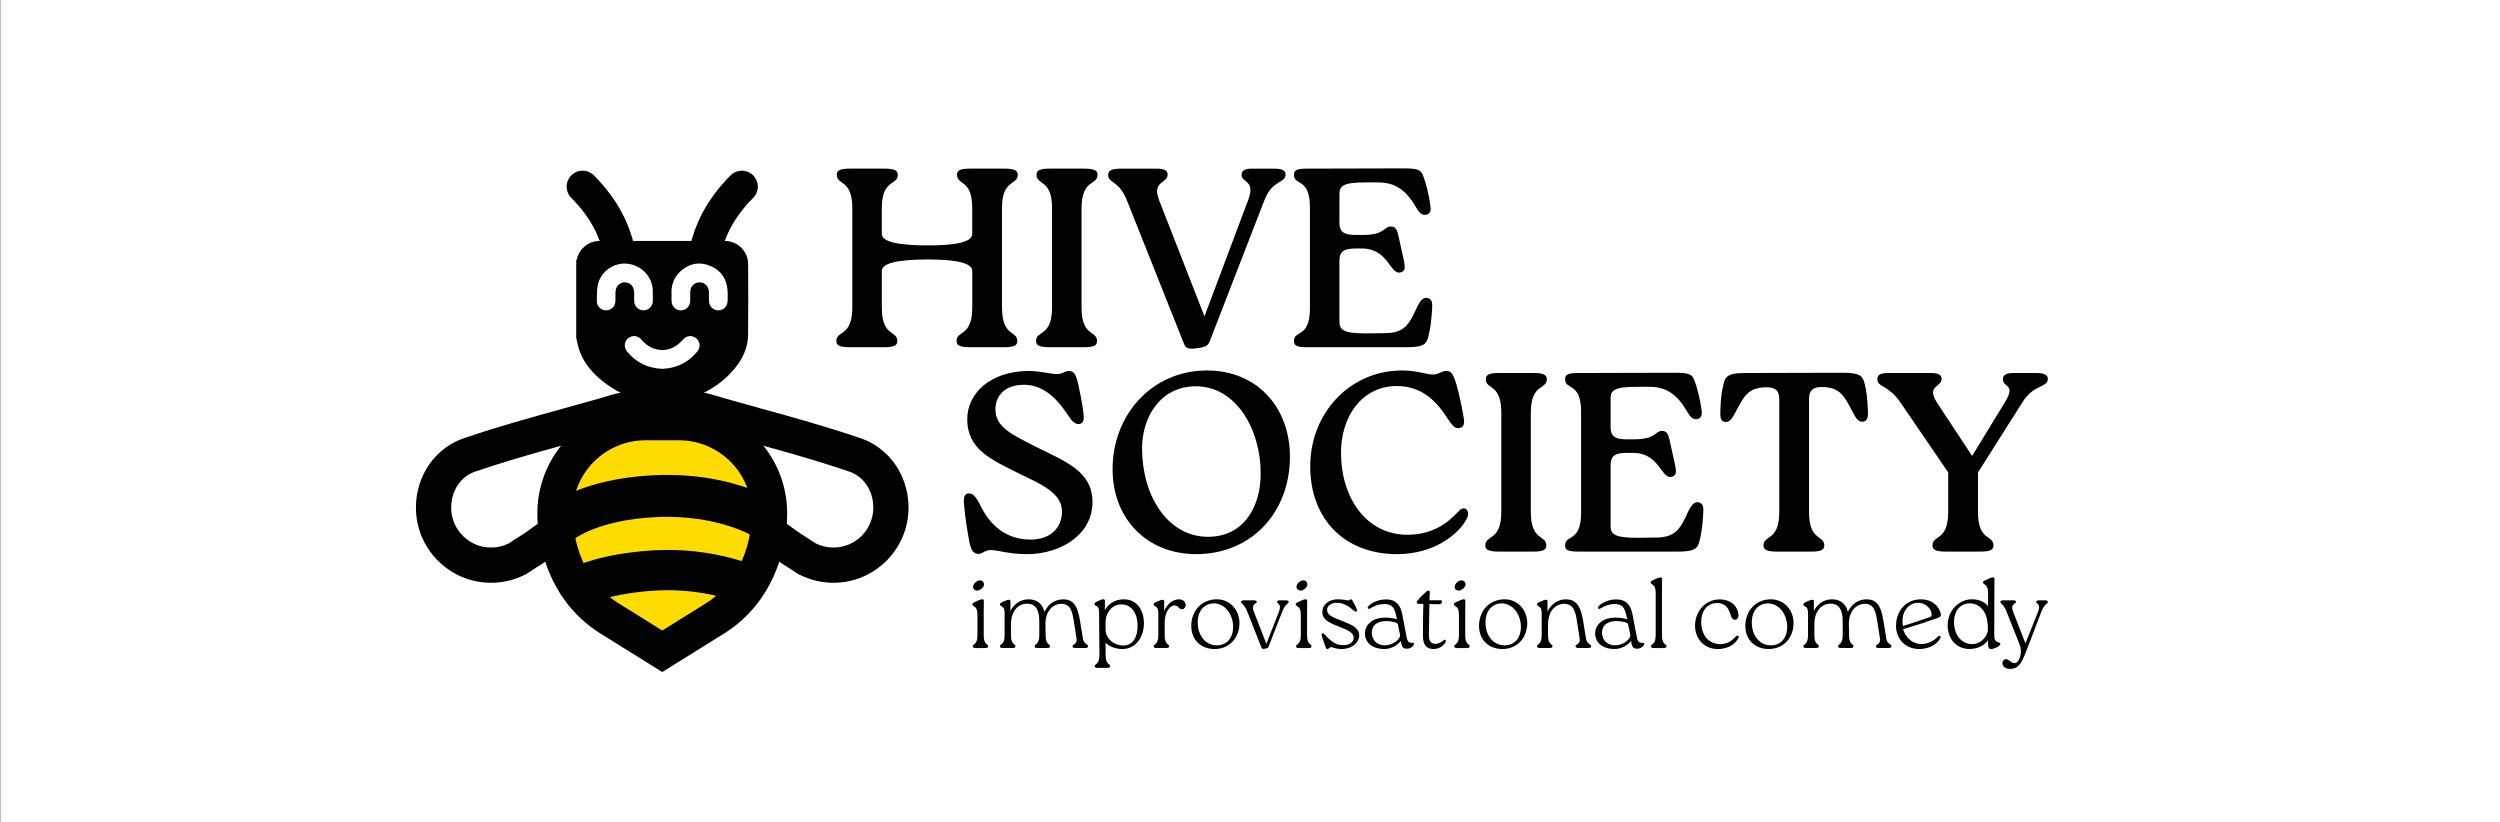 <?xml version="1.0" encoding="UTF-8"?><svg id="Layer_1" xmlns="http://www.w3.org/2000/svg" viewBox="0 0 1490.2 490.06"><rect x="0" y="0" width="1490.2" height="490.06" fill="#808080" stroke="none"/><defs><style>.cls-1{stroke-width:25px;}.cls-1,.cls-2{fill:none;}.cls-1,.cls-2,.cls-3{stroke:#000;stroke-miterlimit:10;}.cls-4,.cls-5,.cls-6{stroke-width:0px;}.cls-2{stroke-linecap:round;stroke-width:19px;}.cls-5,.cls-3{fill:#fff;}.cls-6{fill:#ffdc00;}.cls-3{stroke-width:24px;}</style></defs><rect class="cls-5" x=".29" width="1489.91" height="490.06"/><path class="cls-2" d="M419.54,165.55s-4.48-27.15,22.68-54.31"/><path class="cls-2" d="M369.95,165.55s4.48-27.15-22.68-54.31"/><path class="cls-5" d="M486.23,323.89s-.01.03-.03.06c0-.02.01-.02.03-.06Z"/><path class="cls-4" d="M486.23,323.89s-.01.03-.03.06c0-.02.01-.02.03-.06M467.01,315.43l-.05.11,38.45,16.89.08-.17-38.48-16.83h0Z"/><path class="cls-5" d="M496.79,336.88c-5.35,0-10.49-1.21-15.26-3.59l-.64-.32-.59-.4c-1.51-1.03-3.07-2.01-4.72-3.06-2.4-1.52-4.88-3.08-7.38-4.9-12.31-8.86-23.64-17.5-34.59-26.38-1.97-1.58-4-3.21-6.02-4.85-7.12-5.75-13.85-11.18-20.96-16.21-3.88-2.42-7.99-3.82-11.61-3.96h-.54c-3.62.13-7.73,1.53-11.61,3.96-7.12,5.03-13.85,10.47-20.97,16.22-2.02,1.63-4.04,3.26-6.07,4.88-10.9,8.84-22.22,17.48-34.57,26.36-2.46,1.79-4.94,3.36-7.34,4.87-1.65,1.04-3.21,2.03-4.72,3.06l-.59.4-.64.32c-4.78,2.38-9.91,3.59-15.26,3.59-18.9,0-34.28-15.38-34.28-34.28,0-14.94,9.05-27.7,22.53-31.8,19.5-6.61,37.89-11.69,57.36-17.07,7.44-2.06,15.13-4.18,22.84-6.39,10.84-3.51,22.65-5.8,32.43-6.27h.25s1.82-.01,1.82-.01h.25c9.78.48,21.59,2.76,32.43,6.28,7.71,2.21,15.4,4.33,22.83,6.38,19.47,5.38,37.87,10.46,57.37,17.08,13.49,4.11,22.53,16.86,22.53,31.8,0,18.9-15.38,34.28-34.28,34.28Z"/><path class="cls-4" d="M395.4,251.56c9.14.44,20.2,2.67,29.87,5.82,27.37,7.84,53.09,14.26,80.07,23.42,0,0,0,0,0,0,0,0,0,0,0,0,9.62,2.86,15.23,11.84,15.23,21.8,0,13.13-10.65,23.78-23.78,23.78-3.8,0-7.4-.9-10.58-2.49-3.93-2.68-7.99-4.98-11.84-7.77-11.63-8.37-22.98-16.99-34.15-26.04-9.19-7.34-18.19-14.88-27.76-21.63-5.13-3.26-11.14-5.55-17.27-5.72h-.87c-6.13.17-12.14,2.46-17.27,5.72-9.58,6.75-18.57,14.29-27.76,21.63-11.17,9.06-22.52,17.68-34.15,26.04-3.85,2.8-7.91,5.09-11.84,7.77-3.19,1.59-6.78,2.49-10.58,2.49-13.13,0-23.78-10.65-23.78-23.78,0-9.96,5.61-18.95,15.23-21.8,26.98-9.16,52.69-15.58,80.07-23.42,9.66-3.15,20.73-5.38,29.87-5.82h1.32M505.34,280.79h0M284.15,280.79h0M284.15,280.79s0,0,0,0c0,0,0,0,0,0M505.34,280.79s0,0,0,0t0,0M505.34,280.79h0s0,0,0,0M505.34,280.79h0s0,0,0,0M505.34,280.79h0s0,0,0,0M284.15,280.79h0M284.15,280.79s0,0,0,0c0,0,0,0,0,0M505.34,280.79s0,0,0,0c0,0,0,0,0,0M284.15,280.8s0,0,0,0c0,0,0,0,0,0M284.15,280.8h0M284.15,280.8h0s0,0,0,0M284.15,280.8h0s0,0,0,0M284.15,280.8s0,0,0,0c0,0,0,0,0,0M284.15,280.8h0s0,0,0,0M284.15,280.8h0s0,0,0,0M284.15,280.8s0,0,0,0c0,0,0,0,0,0M505.34,280.8s0,0,0,0c0,0,0,0,0,0M284.15,280.8h0s0,0,0,0M284.15,280.8s0,0,0,0c0,0,0,0,0,0M395.91,230.56h-2.32l-.5.02c-10.62.51-23.35,2.95-34.99,6.71-7.61,2.18-15.22,4.28-22.59,6.31-18.59,5.14-37.81,10.45-57.42,17.08-.29.09-.58.18-.87.28-17.56,5.68-29.29,22.28-29.29,41.64,0,24.69,20.09,44.78,44.78,44.78,6.89,0,13.79-1.62,19.94-4.69l1.28-.64,1.18-.81c1.36-.92,2.84-1.86,4.41-2.85,2.41-1.52,5.15-3.25,7.91-5.26,12.48-8.98,23.93-17.72,35.01-26.7,2.02-1.62,4.03-3.24,6.05-4.86,6.9-5.57,13.42-10.83,20.17-15.63,2.15-1.3,4.37-2.12,6.05-2.22h.06c1.68.1,3.9.92,6.05,2.22,6.75,4.79,13.27,10.05,20.17,15.62,2.01,1.62,4.03,3.25,6.05,4.87,11.08,8.98,22.53,17.72,35.01,26.7,2.77,2.01,5.5,3.74,7.91,5.26,1.57.99,3.05,1.93,4.41,2.85l1.18.81,1.28.64c6.16,3.07,13.05,4.69,19.94,4.69,24.69,0,44.78-20.09,44.78-44.78,0-19.55-11.96-36.28-29.81-41.8-19.73-6.69-39.08-12.03-57.79-17.2-7.36-2.03-14.97-4.14-22.58-6.31-11.64-3.76-24.37-6.2-34.99-6.71l-.5-.02h0Z"/><rect class="cls-5" x="352.85" y="150.72" width="86.73" height="74.41" rx="25.63" ry="25.63"/><path class="cls-4" d="M343.46,155.57c.16-.49.35-.98.48-1.48,1.64-6.12,6.99-10.42,13.31-10.44,24.99-.05,49.98-.06,74.97,0,7.57.02,13.69,6.18,13.73,13.76.07,14.07.13,28.15-.04,42.22-.09,7.71-3.25,14.36-8.16,20.23-8.3,9.92-19.08,15.84-31.35,19.24-3.54.98-7.17,1.7-10.8,2.24-1.57.23-3.27-.18-4.88-.47-11.16-2.05-21.58-5.92-30.62-12.96-6.25-4.86-11.52-10.59-14.41-18.1-1.05-2.73-1.5-5.68-2.22-8.53,0-15.24,0-30.48,0-45.73ZM389.13,176.19s0,0,0,0c0-.99.03-1.97,0-2.96-.27-8.23-6.55-14.97-14.91-16.01-7.9-.99-15.89,4.27-17.77,12.18-.77,3.21-.63,6.67-.69,10.01-.06,3.14,2.45,5.56,5.48,5.59,3.1.03,5.54-2.41,5.62-5.65.04-1.62,0-3.25.01-4.88.02-3.68,2.31-6.2,5.61-6.18,3.28.02,5.52,2.56,5.53,6.27,0,1.68-.05,3.37.02,5.05.12,3.02,2.56,5.38,5.52,5.39,2.96.02,5.43-2.31,5.59-5.33.06-1.16,0-2.32,0-3.48ZM400.29,175.55c0,1.52-.01,2.56,0,3.61.05,3.38,2.44,5.87,5.61,5.85,3.16-.02,5.49-2.5,5.53-5.92.02-1.68-.02-3.37.01-5.05.06-3.28,2.41-5.72,5.52-5.74,3.1-.02,5.54,2.42,5.61,5.66.04,1.8-.02,3.6.02,5.4.07,3.23,2.53,5.68,5.63,5.65,3.03-.03,5.43-2.44,5.5-5.59.05-2.09.12-4.19-.03-6.27-.48-6.86-3.83-11.9-10.15-14.6-6.4-2.73-12.42-1.64-17.66,2.92-4.4,3.82-5.93,8.86-5.59,14.09ZM394.6,219.87c8.61-.34,15.72-3.7,21.13-10.45,1.99-2.48,1.61-5.84-.74-7.8-2.35-1.96-5.63-1.67-7.81.69-.39.43-.74.9-1.15,1.3-4.01,3.99-8.74,5.85-14.39,4.67-3.84-.8-6.84-2.96-9.38-5.92-2.15-2.51-5.55-2.71-7.92-.66-2.31,2.01-2.58,5.3-.56,7.81,5.35,6.63,12.36,9.94,20.82,10.35Z"/><path class="cls-6" d="M363,368.43c-32.33-20.44-32.28-59.02-32.2-62.6.08-29.73,24.29-53.89,54.03-53.89h19.81c29.75,0,53.96,24.17,54.03,53.89.08,3.58.14,42.16-32.14,62.56l-31.8,19.82-31.74-19.78Z"/><path class="cls-4" d="M404.65,262.44c24.04,0,43.53,19.49,43.53,43.53,0,0,1.19,35.57-27.25,53.55l-26.19,16.32-26.19-16.32c-28.45-17.98-27.25-53.55-27.25-53.55,0-24.04,19.49-43.53,43.53-43.53h19.81M404.65,241.44h-19.81c-35.5,0-64.4,28.82-64.53,64.29-.04,2.56.03,13.27,3.8,26.16,5.72,19.56,17.21,35.25,33.23,45.37l.06.04.06.04,26.19,16.32,11.11,6.92,11.11-6.92,26.19-16.32.06-.04.06-.04c16.02-10.13,27.51-25.82,33.23-45.37,3.77-12.9,3.85-23.61,3.8-26.16-.13-35.47-29.03-64.29-64.53-64.29h0Z"/><path class="cls-3" d="M347.01,348.87s14.38-7.25,43.94-8.87c29.56-1.62,51.53,7.29,51.53,7.29"/><path class="cls-1" d="M334.48,311.61s16.15-14.03,56.33-15.88c40.18-1.85,64.2,13.01,64.2,13.01"/><path class="cls-4" d="M597.28,183.24c0,17.79,9.09,13.53,9.09,20.07,0,2.74-2.12,3.65-7.88,3.65h-20.45c-5.45,0-7.88-.91-7.88-3.65,0-6.54,9.39-2.28,9.39-20.07v-21.74q0-6.84-26.35-6.84-27.57,0-27.57,6.84v21.74c0,17.79,9.24,13.53,9.24,20.07,0,2.74-2.12,3.65-8.03,3.65h-20.3c-5.6,0-8.03-.91-8.03-3.65,0-6.54,9.54-2.28,9.54-20.07v-59c0-17.79-9.24-13.53-9.24-20.07,0-2.74,2.12-3.65,8.03-3.65h20.29c5.6,0,8.03.91,8.03,3.65,0,6.54-9.54,2.28-9.54,20.07v15.21q0,6.84,27.72,6.84,26.2,0,26.2-6.84v-15.21c0-17.79-9.09-13.53-9.09-20.07,0-2.74,2.12-3.65,7.88-3.65h20.45c5.45,0,7.88.91,7.88,3.65,0,6.54-9.39,2.28-9.39,20.07v59Z"/><path class="cls-4" d="M627.11,124.24c0-17.79-9.24-13.53-9.24-20.07,0-2.74,2.12-3.65,8.03-3.65h20.29c5.6,0,8.03.91,8.03,3.65,0,6.54-9.54,2.28-9.54,20.07v59c0,17.79,9.24,13.53,9.24,20.07,0,2.74-2.12,3.65-8.03,3.65h-20.3c-5.6,0-8.03-.91-8.03-3.65,0-6.54,9.54-2.28,9.54-20.07v-59Z"/><path class="cls-4" d="M759.33,100.52c4.24,0,6.97.76,6.97,3.5,0,5.32-7.88,3.04-12.57,15.21l-32.41,83.63c-1.06,2.74-1.82,3.8-6.82,4.56-6.06.91-7.57.46-8.79-2.58l-33.93-85.3c-5-12.47-11.21-10.04-11.21-15.21,0-2.89,2.12-3.8,7.72-3.8h21.05c4.24,0,6.66.91,6.66,3.5,0,5.47-9.69,3.65-5,15.51l26.96,69.03,26.05-69.34c4.54-12.16-3.94-10.04-3.94-15.05,0-2.89,2.73-3.65,6.21-3.65h13.03Z"/><path class="cls-4" d="M853.68,183.69c-.45,7.91-1.21,13.08-2.42,17.49-1.06,3.95-2.88,5.78-12.42,5.78h-59.52c-5.6,0-8.03-.61-8.03-3.65,0-6.84,9.54-1.37,9.54-19.62v-59.91c0-18.25-9.54-12.77-9.54-19.61,0-3.04,2.42-3.65,8.03-3.65l57.4-.15c8.78,0,10.45.91,11.81,5.02,1.51,4.11,2.88,9.28,3.94,15.97.61,3.5.45,5.78-1.97,6.54-2.73.76-4.39-.76-6.66-4.71-5.6-9.58-11.96-14.45-22.26-14.45h-7.72c-13.33,0-15.45,2.13-15.45,6.99v16.88c0,6.84,4.09,7.45,10.75,7.45h2.88c14.08,0,12.42-5.02,17.11-5.02,2.42,0,3.48,1.52,4.24,4.71l3.33,15.05c1.21,5.63.61,6.84-1.97,7.6-6.21,1.52-7.12-14.14-22.72-14.29h-2.88c-6.66,0-10.75.61-10.75,7.45v35.88c0,5.17,2.12,7.3,15.9,7.3l10.91-.15c11.81,0,14.69-5.02,19.24-15.05,2.42-5.17,4.24-6.39,6.51-5.93,2.57.61,2.88,2.74,2.73,6.08Z"/><path class="cls-4" d="M590.79,327.88c-4.09,0-4.85,2.28-7.57,2.28s-4.54-1.82-5.6-8.21c-1.06-6.08-2.27-12.92-3.03-21.74-.3-3.65.3-6.08,2.88-6.08,2.42,0,3.94,1.67,6.21,5.78,4.39,9.43,12.87,21.59,30.44,21.74,12.87,0,18.63-7.75,18.93-16.12.46-11.71-12.87-17.03-25.6-23.26-16.05-8.06-30.9-14.14-30.9-32.39,0-15.36,13.78-28.74,36.65-28.74,6.97,0,12.87,1.83,16.81,1.83,3.63,0,4.39-1.83,7.12-1.83,2.88,0,4.09,1.52,5.6,7.91,1.06,5.02,2.27,10.64,3.18,17.79.45,3.5-.3,5.93-3.03,5.93-2.27,0-4.09-1.82-6.51-5.63-5-7.6-13.33-17.79-25.9-17.79-11.21,0-17.12,6.23-17.12,14.75,0,10.64,10,15.05,24.99,22.66,16.81,8.36,32.41,14.14,32.87,31.78.46,19.77-18.48,31.63-38.77,31.78-11.36,0-17.42-2.43-21.66-2.43Z"/><path class="cls-4" d="M663.18,279.67c0-32.54,23.63-58.84,56.19-58.84,30.14,0,49.53,22.2,49.53,51.39,0,33.15-22.87,58.08-55.89,58.08-29.38,0-49.83-21.14-49.83-50.63ZM751.48,282.26c0-26.61-14.84-52-38.62-52-21.2,0-32.11,18.4-32.11,36.95,0,27.98,14.99,52.76,39.38,52.76,21.2,0,31.35-17.79,31.35-37.71Z"/><path class="cls-4" d="M781.01,278c0-31.93,23.78-57.17,54.68-57.17,9.09,0,14.39,2.43,18.48,2.43,3.48,0,4.85-2.13,7.88-2.13s4.09,1.52,6.06,7.91c1.36,5.02,2.88,10.95,4.39,20.07.61,3.5,0,5.78-2.88,6.08-2.88.3-4.24-2.13-6.97-6.08-6.66-10.34-15.45-19.01-29.99-19.01-20.9,0-33.32,18.25-33.32,39.69,0,27.22,15.3,48.96,39.53,48.96,14.09,0,23.17-5.93,30.9-14.29,3.33-3.65,7.12.3,4.39,5.02-4.85,9.12-19.54,20.83-41.35,20.83-31.2,0-51.8-20.68-51.8-52.31Z"/><path class="cls-4" d="M894.91,246.07c0-17.79-9.24-13.53-9.24-20.07,0-2.74,2.12-3.65,8.03-3.65h20.29c5.6,0,8.03.91,8.03,3.65,0,6.54-9.54,2.28-9.54,20.07v59c0,17.79,9.24,13.53,9.24,20.07,0,2.74-2.12,3.65-8.03,3.65h-20.3c-5.6,0-8.03-.91-8.03-3.65,0-6.54,9.54-2.28,9.54-20.07v-59Z"/><path class="cls-4" d="M1015.31,305.52c-.45,7.91-1.21,13.08-2.42,17.49-1.06,3.95-2.88,5.78-12.42,5.78h-59.52c-5.6,0-8.03-.61-8.03-3.65,0-6.84,9.54-1.37,9.54-19.62v-59.91c0-18.25-9.54-12.77-9.54-19.61,0-3.04,2.42-3.65,8.03-3.65l57.4-.15c8.79,0,10.45.91,11.81,5.02,1.51,4.11,2.88,9.28,3.94,15.97.61,3.5.46,5.78-1.97,6.54-2.73.76-4.39-.76-6.66-4.71-5.6-9.58-11.96-14.45-22.26-14.45h-7.72c-13.33,0-15.45,2.13-15.45,6.99v16.88c0,6.84,4.09,7.45,10.75,7.45h2.88c14.09,0,12.42-5.02,17.12-5.02,2.42,0,3.48,1.52,4.24,4.71l3.33,15.05c1.21,5.63.61,6.84-1.97,7.6-6.21,1.52-7.12-14.14-22.72-14.29h-2.88c-6.66,0-10.75.61-10.75,7.45v35.88c0,5.17,2.12,7.3,15.9,7.3l10.91-.15c11.81,0,14.69-5.02,19.23-15.05,2.42-5.17,4.24-6.39,6.51-5.93,2.57.61,2.88,2.74,2.72,6.08Z"/><path class="cls-4" d="M1078.32,305.07c0,17.79,9.09,13.53,9.09,20.07,0,2.74-2.12,3.65-7.88,3.65h-20.45c-5.45,0-7.88-.91-7.88-3.65,0-6.54,9.39-2.28,9.39-20.07v-67.06c0-4.87-1.97-7.15-7.42-7.15-10.9,0-13.48,4.87-18.63,14.75-2.12,4.11-3.63,5.93-5.76,5.93-3.03,0-3.48-2.58-3.33-5.93.15-7.91.91-13.08,2.12-17.49,1.06-3.95,3.03-5.78,12.42-5.78l58.77-.15c9.54,0,11.51,1.83,12.57,5.93,1.21,4.26,1.82,9.43,2.12,17.33.15,3.34-.46,5.93-3.48,5.93-2.12,0-3.48-1.67-5.6-5.78-5.15-9.88-7.72-14.9-18.63-14.9-5.3,0-7.42,2.28-7.42,7.15v67.21Z"/><path class="cls-4" d="M1213.56,222.35c4.24,0,7.12.76,7.12,3.5,0,5.32-8.33,3.04-14.99,13.68l-26.66,42.12v23.42c0,17.79,9.24,13.53,9.24,20.07,0,2.74-2.12,3.65-8.03,3.65h-20.45c-5.45,0-7.88-.91-7.88-3.65,0-6.54,9.39-2.28,9.39-20.07v-23.42l-28.32-41.51c-7.42-10.95-13.93-9.12-13.93-14.14,0-3.04,2.42-3.65,7.27-3.65h24.54c3.94,0,6.51.76,6.51,3.5,0,5.17-9.54,3.8-2.57,14.45l20.75,31.47,19.69-32.24c6.51-10.64-1.36-8.51-1.36-13.53,0-2.89,2.73-3.65,6.21-3.65h13.48Z"/><path class="cls-4" d="M582.63,366.42c0-5.87-3.02-4.44-3.02-6.28,0-.47.18-.71,1.6-1.36,2.72-1.3,3.38-1.48,4.15-1.54.65-.06,1.07.06,1.07,1.01l-.06,8.18v12.32c0,5.75,2.67,4.92,2.67,6.58,0,.71-.77.95-2.13.95h-4.98c-1.19,0-2.13-.18-2.13-.95,0-1.66,2.84-.83,2.84-6.58v-12.32ZM580.08,349.53c.18-1.84,2.55-3.91,4.5-3.55,1.3.18,2.13,1.54,1.96,2.67-.18,1.54-2.55,3.61-4.33,3.38-1.24-.12-2.31-1.01-2.13-2.49Z"/><path class="cls-4" d="M645.43,380.4c.65,3.79,3.14,3.38,3.14,4.92,0,.71-.77.95-2.13.95h-5.1c-1.19,0-2.07-.18-2.07-.95,0-1.54,3.08-1.07,2.43-4.86l-1.6-10.13c-.89-5.27-1.66-10.55-7.76-10.43-4.15.12-8.77,3.55-9.18,11.26l.12,7.58c0,5.75,2.67,4.92,2.67,6.58,0,.71-.77.95-2.13.95h-5.04c-1.19,0-2.07-.18-2.07-.95,0-1.66,2.79-.83,2.79-6.58v-8.53c0-5.92-1.78-10.55-7.46-10.37-4.74.06-9.42,3.91-9.42,12.44v6.46c0,5.75,2.67,4.92,2.67,6.58,0,.71-.77.95-2.13.95h-5.04c-1.19,0-2.07-.18-2.07-.95,0-1.66,2.79-.83,2.79-6.58v-12.38c0-2.19.06-3.91-1.78-4.92-.71-.41-1.01-.71-1.01-1.18s.18-.83,1.6-1.48c1.84-.83,2.84-1.18,3.61-1.24.65-.06,1.07.06,1.07,1.01l-.06,5.69c2.37-4.68,6.46-6.99,10.78-6.99,4.74,0,8.24,2.31,9.54,7.46,2.37-4.98,6.58-7.46,11.08-7.46,5.33,0,8.47,2.67,10.07,12.56l1.72,10.61Z"/><path class="cls-4" d="M681.87,371.51c0,8-4.68,15.29-12.74,15.35-3.67.06-7.88-1.3-10.13-3.79l.06,7.52c0,5.75,2.67,4.92,2.67,6.58,0,.71-.77.95-2.13.95h-4.98c-1.18,0-2.13-.18-2.13-.95,0-1.66,2.84-.83,2.84-6.58l-.18-24.47c0-2.19.06-3.97-1.72-4.98-.77-.36-1.07-.71-1.07-1.13,0-.53.18-.83,1.6-1.48,1.84-.89,2.84-1.25,3.61-1.3.65-.06,1.07.06,1.07,1.01l-.06,5.51c1.78-3.38,5.75-6.52,11.26-6.52,7.82,0,12.03,6.46,12.03,14.28ZM678.08,373.29c0-9.48-4.98-13.04-9.54-13.04-6.46,0-9.54,6.04-9.54,10.37v4.38c-.06,6.34,5.98,9.9,10.55,9.78,5.75-.06,8.53-4.92,8.53-11.49Z"/><path class="cls-4" d="M706.76,360.73c0,.95-.83,2.37-2.02,2.43-2.25.06-2.13-2.25-4.74-2.25-2.9,0-5.75,4.38-5.75,10.19v7.64c0,5.75,2.67,4.92,2.67,6.58,0,.71-.77.95-2.13.95h-5.04c-1.19,0-2.07-.18-2.07-.95,0-1.66,2.79-.83,2.79-6.58v-12.38c0-2.19.06-3.91-1.78-4.92-.71-.41-1.01-.71-1.01-1.18s.18-.83,1.6-1.48c1.84-.83,2.85-1.18,3.62-1.24.65-.06,1.07.06,1.07,1.01l-.06,5.57c1.48-3.2,4.68-6.87,8.71-6.87,3.02,0,4.15,1.9,4.15,3.5Z"/><path class="cls-4" d="M710.08,373.11c0-9.01,6.22-15.88,15.23-15.88,7.64,0,13.51,6.1,13.51,14.22,0,8.65-5.93,15.41-14.81,15.41-8.06,0-13.92-5.33-13.92-13.75ZM735.03,373.71c0-7.76-5.04-14.04-11.44-14.04-5.87,0-9.66,4.68-9.66,11.2,0,8.24,4.8,13.81,11.44,13.81,5.75,0,9.66-4.27,9.66-10.96Z"/><path class="cls-4" d="M766.08,357.83c1.18,0,2.07.18,2.07.95,0,1.07-2.01,1.13-3.79,5.69l-8.12,20.8c-.18.65-.42,1.01-1.9,1.36-1.66.42-2.13.12-2.43-.71l-8.47-21.45c-1.84-4.56-3.67-4.62-3.67-5.69,0-.71.77-.95,2.13-.95h5.15c1.18,0,2.13.18,2.13.95,0,1.07-3.62,1.13-1.84,5.69l7.53,19.32,7.53-19.32c1.78-4.56-1.19-4.62-1.19-5.69,0-.71.77-.95,2.13-.95h2.73Z"/><path class="cls-4" d="M775.38,366.42c0-5.87-3.02-4.44-3.02-6.28,0-.47.18-.71,1.6-1.36,2.73-1.3,3.38-1.48,4.15-1.54.65-.06,1.07.06,1.07,1.01l-.06,8.18v12.32c0,5.75,2.67,4.92,2.67,6.58,0,.71-.77.95-2.13.95h-4.98c-1.19,0-2.13-.18-2.13-.95,0-1.66,2.84-.83,2.84-6.58v-12.32ZM772.83,349.53c.18-1.84,2.55-3.91,4.5-3.55,1.3.18,2.13,1.54,1.96,2.67-.18,1.54-2.55,3.61-4.32,3.38-1.24-.12-2.31-1.01-2.13-2.49Z"/><path class="cls-4" d="M789.96,385.08c-.83-2.31-1.42-3.85-2.19-6.4-.12-.53,0-1.01.53-1.13.47-.12.95.24,1.42.77,5.1,5.75,8.18,6.22,11.2,6.22s5.98-1.42,5.98-4.62c0-2.73-3.5-4.33-8.12-6.16-5.45-2.07-10.55-4.03-10.55-8.83,0-5.15,4.62-7.7,9.12-7.7,3.02,0,4.8.53,6.28.65.77.12,1.01-.65,1.54-.65.71,0,1.07.89,1.54,1.78,1.01,1.72,1.54,2.9,1.96,3.91.24.53.36,1.3-.06,1.6-.83.47-1.6-.59-3.67-2.19-2.31-1.78-5.15-3.02-8-3.02-3.67,0-5.87,1.84-5.87,4.33,0,2.9,2.96,4.21,8.83,6.46,5.27,1.96,10.31,4.15,10.31,8.65,0,3.91-3.85,8.12-10.61,8.12-3.44,0-4.98-1.13-6.16-1.13-.95,0-1.19,1.13-2.25,1.13-.65,0-.59-.24-1.24-1.78Z"/><path class="cls-4" d="M842.87,383.72c0,1.07-1.72,2.96-4.27,2.96-2.9,0-3.2-1.9-3.55-4.68-2.31,3.08-6.4,4.86-9.78,4.86-7.64,0-11.67-4.15-11.67-9.24,0-5.69,5.21-9.48,11.67-9.48,3.02,0,5.04.3,7.47.95-1.3-5.39-1.78-9.01-7.41-9.01-3.79,0-5.87,1.07-8.59,2.61-1.12.65-1.9-.18-1.19-1.19,1.42-1.78,5.51-4.21,10.67-4.21,5.92,0,8.59,3.44,9.6,8.71l2.67,13.98c.65,3.32,2.13,3.14,3.2,3.2.65,0,1.19-.12,1.19.53ZM834.51,378.27c-.3-1.6-.71-3.14-1.24-6.1-.18-1.42-5.04-1.96-6.87-1.96-5.81,0-8.83,2.78-8.71,7.17.24,4.15,3.02,7.29,7.88,7.29,4.56,0,9.42-3.61,8.95-6.4Z"/><path class="cls-4" d="M861.77,382.53c-.71,1.66-3.2,4.33-7.23,4.33-4.56,0-6.34-2.84-6.34-7.82v-.95c0-7.94.06-14.16.24-18.13h-2.61c-.89,0-1.36-.24-1.36-1.01,0-.18-.06-.3.29-.71,2.19-2.67,3.91-4.27,5.57-5.69.59-.53.83-.42,1.3-.42.65,0,.71.36.65,1.24-.06.71-.12,1.24-.18,4.44h5.98c.89,0,1.72-.12,1.42,1.13s-1.19,1.3-2.07,1.24l-5.39-.12c-.06,3.5-.18,9.01-.3,18.01-.12,3.14.47,5.69,4.03,5.69,1.72,0,3.73-1.13,4.74-2.13.71-.77,1.66-.06,1.24.89Z"/><path class="cls-4" d="M869.65,366.42c0-5.87-3.02-4.44-3.02-6.28,0-.47.18-.71,1.6-1.36,2.73-1.3,3.38-1.48,4.15-1.54.65-.06,1.07.06,1.07,1.01l-.06,8.18v12.32c0,5.75,2.67,4.92,2.67,6.58,0,.71-.77.95-2.13.95h-4.98c-1.19,0-2.13-.18-2.13-.95,0-1.66,2.84-.83,2.84-6.58v-12.32ZM867.11,349.53c.18-1.84,2.55-3.91,4.5-3.55,1.3.18,2.13,1.54,1.96,2.67-.18,1.54-2.55,3.61-4.32,3.38-1.24-.12-2.31-1.01-2.13-2.49Z"/><path class="cls-4" d="M881.62,373.11c0-9.01,6.22-15.88,15.23-15.88,7.64,0,13.51,6.1,13.51,14.22,0,8.65-5.92,15.41-14.81,15.41-8.06,0-13.92-5.33-13.92-13.75ZM906.57,373.71c0-7.76-5.04-14.04-11.44-14.04-5.87,0-9.66,4.68-9.66,11.2,0,8.24,4.8,13.81,11.44,13.81,5.75,0,9.66-4.27,9.66-10.96Z"/><path class="cls-4" d="M945.32,380.4c.65,3.79,3.14,3.38,3.14,4.92,0,.71-.77.95-2.13.95h-5.04c-1.24,0-2.13-.18-2.13-.95,0-1.54,3.08-1.07,2.43-4.86l-1.6-10.13c-.83-5.27-1.72-10.55-8.06-10.43-4.27.12-9.18,3.85-9.18,12.38v6.46c0,5.75,2.67,4.92,2.67,6.58,0,.71-.77.95-2.13.95h-5.04c-1.19,0-2.07-.18-2.07-.95,0-1.66,2.79-.83,2.79-6.58v-12.38c0-2.19.06-3.91-1.78-4.92-.71-.41-1.01-.71-1.01-1.18s.18-.83,1.6-1.48c1.84-.83,2.85-1.18,3.62-1.24.65-.06,1.07.06,1.07,1.01l-.06,5.87c2.49-4.8,6.87-7.17,10.84-7.17,5.39,0,8.77,2.67,10.37,12.56l1.72,10.61Z"/><path class="cls-4" d="M980.1,383.72c0,1.07-1.72,2.96-4.27,2.96-2.9,0-3.2-1.9-3.55-4.68-2.31,3.08-6.4,4.86-9.78,4.86-7.64,0-11.67-4.15-11.67-9.24,0-5.69,5.21-9.48,11.67-9.48,3.02,0,5.04.3,7.47.95-1.3-5.39-1.78-9.01-7.41-9.01-3.79,0-5.87,1.07-8.59,2.61-1.12.65-1.9-.18-1.19-1.19,1.42-1.78,5.51-4.21,10.67-4.21,5.92,0,8.59,3.44,9.6,8.71l2.67,13.98c.65,3.32,2.13,3.14,3.2,3.2.65,0,1.19-.12,1.19.53ZM971.75,378.27c-.3-1.6-.71-3.14-1.24-6.1-.18-1.42-5.04-1.96-6.87-1.96-5.81,0-8.83,2.78-8.71,7.17.24,4.15,3.02,7.29,7.88,7.29,4.56,0,9.42-3.61,8.95-6.4Z"/><path class="cls-4" d="M986.92,353.38c0-5.87-3.02-4.44-3.02-6.28,0-.47.18-.71,1.6-1.36,2.72-1.3,3.38-1.48,4.21-1.54.59-.06,1.01.06,1.01,1.01l-.06,8.18v25.36c0,5.75,2.73,4.92,2.73,6.58,0,.71-.83.95-2.19.95h-4.98c-1.19,0-2.13-.18-2.13-.95,0-1.66,2.84-.83,2.84-6.58v-25.36Z"/><path class="cls-4" d="M1010.38,373.05c0-8.83,6.28-15.76,14.7-15.76,7.35,0,11.2,5.04,11.2,9.48,0,1.54-.77,2.61-2.13,2.61-1.48,0-2.01-1.19-2.43-2.49-1.12-4.15-3.2-7.35-8.06-7.46-6.04,0-9.6,4.86-9.6,11.26,0,8.12,4.68,13.27,11.38,13.27,4.15,0,7.11-2.13,9.24-4.56.89-.95,2.19-.53,1.6.77-1.24,2.73-4.98,6.7-12.38,6.7-7.88,0-13.51-5.92-13.51-13.81Z"/><path class="cls-4" d="M1040.36,373.11c0-9.01,6.22-15.88,15.23-15.88,7.64,0,13.51,6.1,13.51,14.22,0,8.65-5.92,15.41-14.81,15.41-8.06,0-13.92-5.33-13.92-13.75ZM1065.31,373.71c0-7.76-5.04-14.04-11.44-14.04-5.87,0-9.66,4.68-9.66,11.2,0,8.24,4.8,13.81,11.44,13.81,5.75,0,9.66-4.27,9.66-10.96Z"/><path class="cls-4" d="M1124.33,380.4c.65,3.79,3.14,3.38,3.14,4.92,0,.71-.77.95-2.13.95h-5.1c-1.18,0-2.07-.18-2.07-.95,0-1.54,3.08-1.07,2.43-4.86l-1.6-10.13c-.89-5.27-1.66-10.55-7.76-10.43-4.15.12-8.77,3.55-9.18,11.26l.12,7.58c0,5.75,2.67,4.92,2.67,6.58,0,.71-.77.95-2.13.95h-5.04c-1.18,0-2.07-.18-2.07-.95,0-1.66,2.78-.83,2.78-6.58v-8.53c0-5.92-1.78-10.55-7.46-10.37-4.74.06-9.42,3.91-9.42,12.44v6.46c0,5.75,2.67,4.92,2.67,6.58,0,.71-.77.95-2.13.95h-5.04c-1.19,0-2.07-.18-2.07-.95,0-1.66,2.79-.83,2.79-6.58v-12.38c0-2.19.06-3.91-1.78-4.92-.71-.41-1.01-.71-1.01-1.18s.18-.83,1.6-1.48c1.84-.83,2.85-1.18,3.62-1.24.65-.06,1.07.06,1.07,1.01l-.06,5.69c2.37-4.68,6.46-6.99,10.78-6.99,4.74,0,8.24,2.31,9.54,7.46,2.37-4.98,6.58-7.46,11.08-7.46,5.33,0,8.47,2.67,10.07,12.56l1.72,10.61Z"/><path class="cls-4" d="M1156.62,380.28c-1.24,2.73-5.45,6.58-12.74,6.58-8.18,0-13.69-6.1-13.69-13.75,0-8.83,5.81-15.88,14.87-15.88,6.1,0,10.49,3.44,11.79,8.53.24,1.07.06,1.9-1.42,2.43-6.58,2.37-13.98,4.74-21.03,6.87,1.01,3.79,4.74,8.83,10.84,8.83,4.15,0,7.7-2.01,9.83-4.38.83-.95,2.13-.53,1.54.77ZM1134.05,369.68c0,1.6,0,2.49.24,3.5,5.75-1.84,11.2-3.61,16.17-5.39.89-.36,1.01-1.01.95-1.78-.36-3.79-4.21-6.58-7.7-6.7-6.46-.12-9.66,5.69-9.66,10.37Z"/><path class="cls-4" d="M1188.8,353.38l-.06,25.83c0,4.56,3.62,3.02,3.62,4.74,0,.42-.47.95-1.3,1.42-1.3.77-3.02,1.54-4.27,1.54s-1.72-1.12-1.72-2.84l-.06-2.43c-2.19,3.2-6.34,5.15-10.84,5.21-8.29.06-13.21-6.4-13.21-13.98,0-8.65,6.4-15.64,14.57-15.64,3.14,0,6.99,1.01,9.48,4.03l.06-7.88c-.06-5.87-3.02-4.44-3.02-6.28,0-.47.18-.71,1.6-1.36,2.72-1.3,3.38-1.48,4.15-1.54.65-.06,1.07.06,1.07,1.01l-.06,8.18ZM1184.94,375.31c0-1.96,0-6.99-2.19-10.55-2.01-3.26-4.86-5.1-8.71-5.1-5.81,0-9.3,4.8-9.3,10.96,0,9.36,5.93,13.33,10.55,13.33,6.16,0,9.66-5.33,9.66-8.65Z"/><path class="cls-4" d="M1218.6,357.83c1.18,0,2.07.18,2.07.95,0,1.07-2.01,1.13-3.79,5.69l-7.94,20.68c-3.14,7.94-4.56,13.57-10.78,13.57-3.44,0-4.56-2.07-4.56-3.38s.83-2.37,2.07-2.43c1.78-.12,2.96,2.37,5.21,2.37s3.73-3.97,3.73-7.17c0-2.07-.59-3.55-1.24-5.1l-7.35-18.54c-1.84-4.56-3.67-4.62-3.67-5.69,0-.71.77-.95,2.13-.95h5.15c1.19,0,2.13.18,2.13.95,0,1.07-3.61,1.13-1.84,5.69l7.41,19.02,7.58-19.02c1.78-4.56-1.19-4.62-1.19-5.69,0-.71.77-.95,2.13-.95h2.73Z"/></svg>